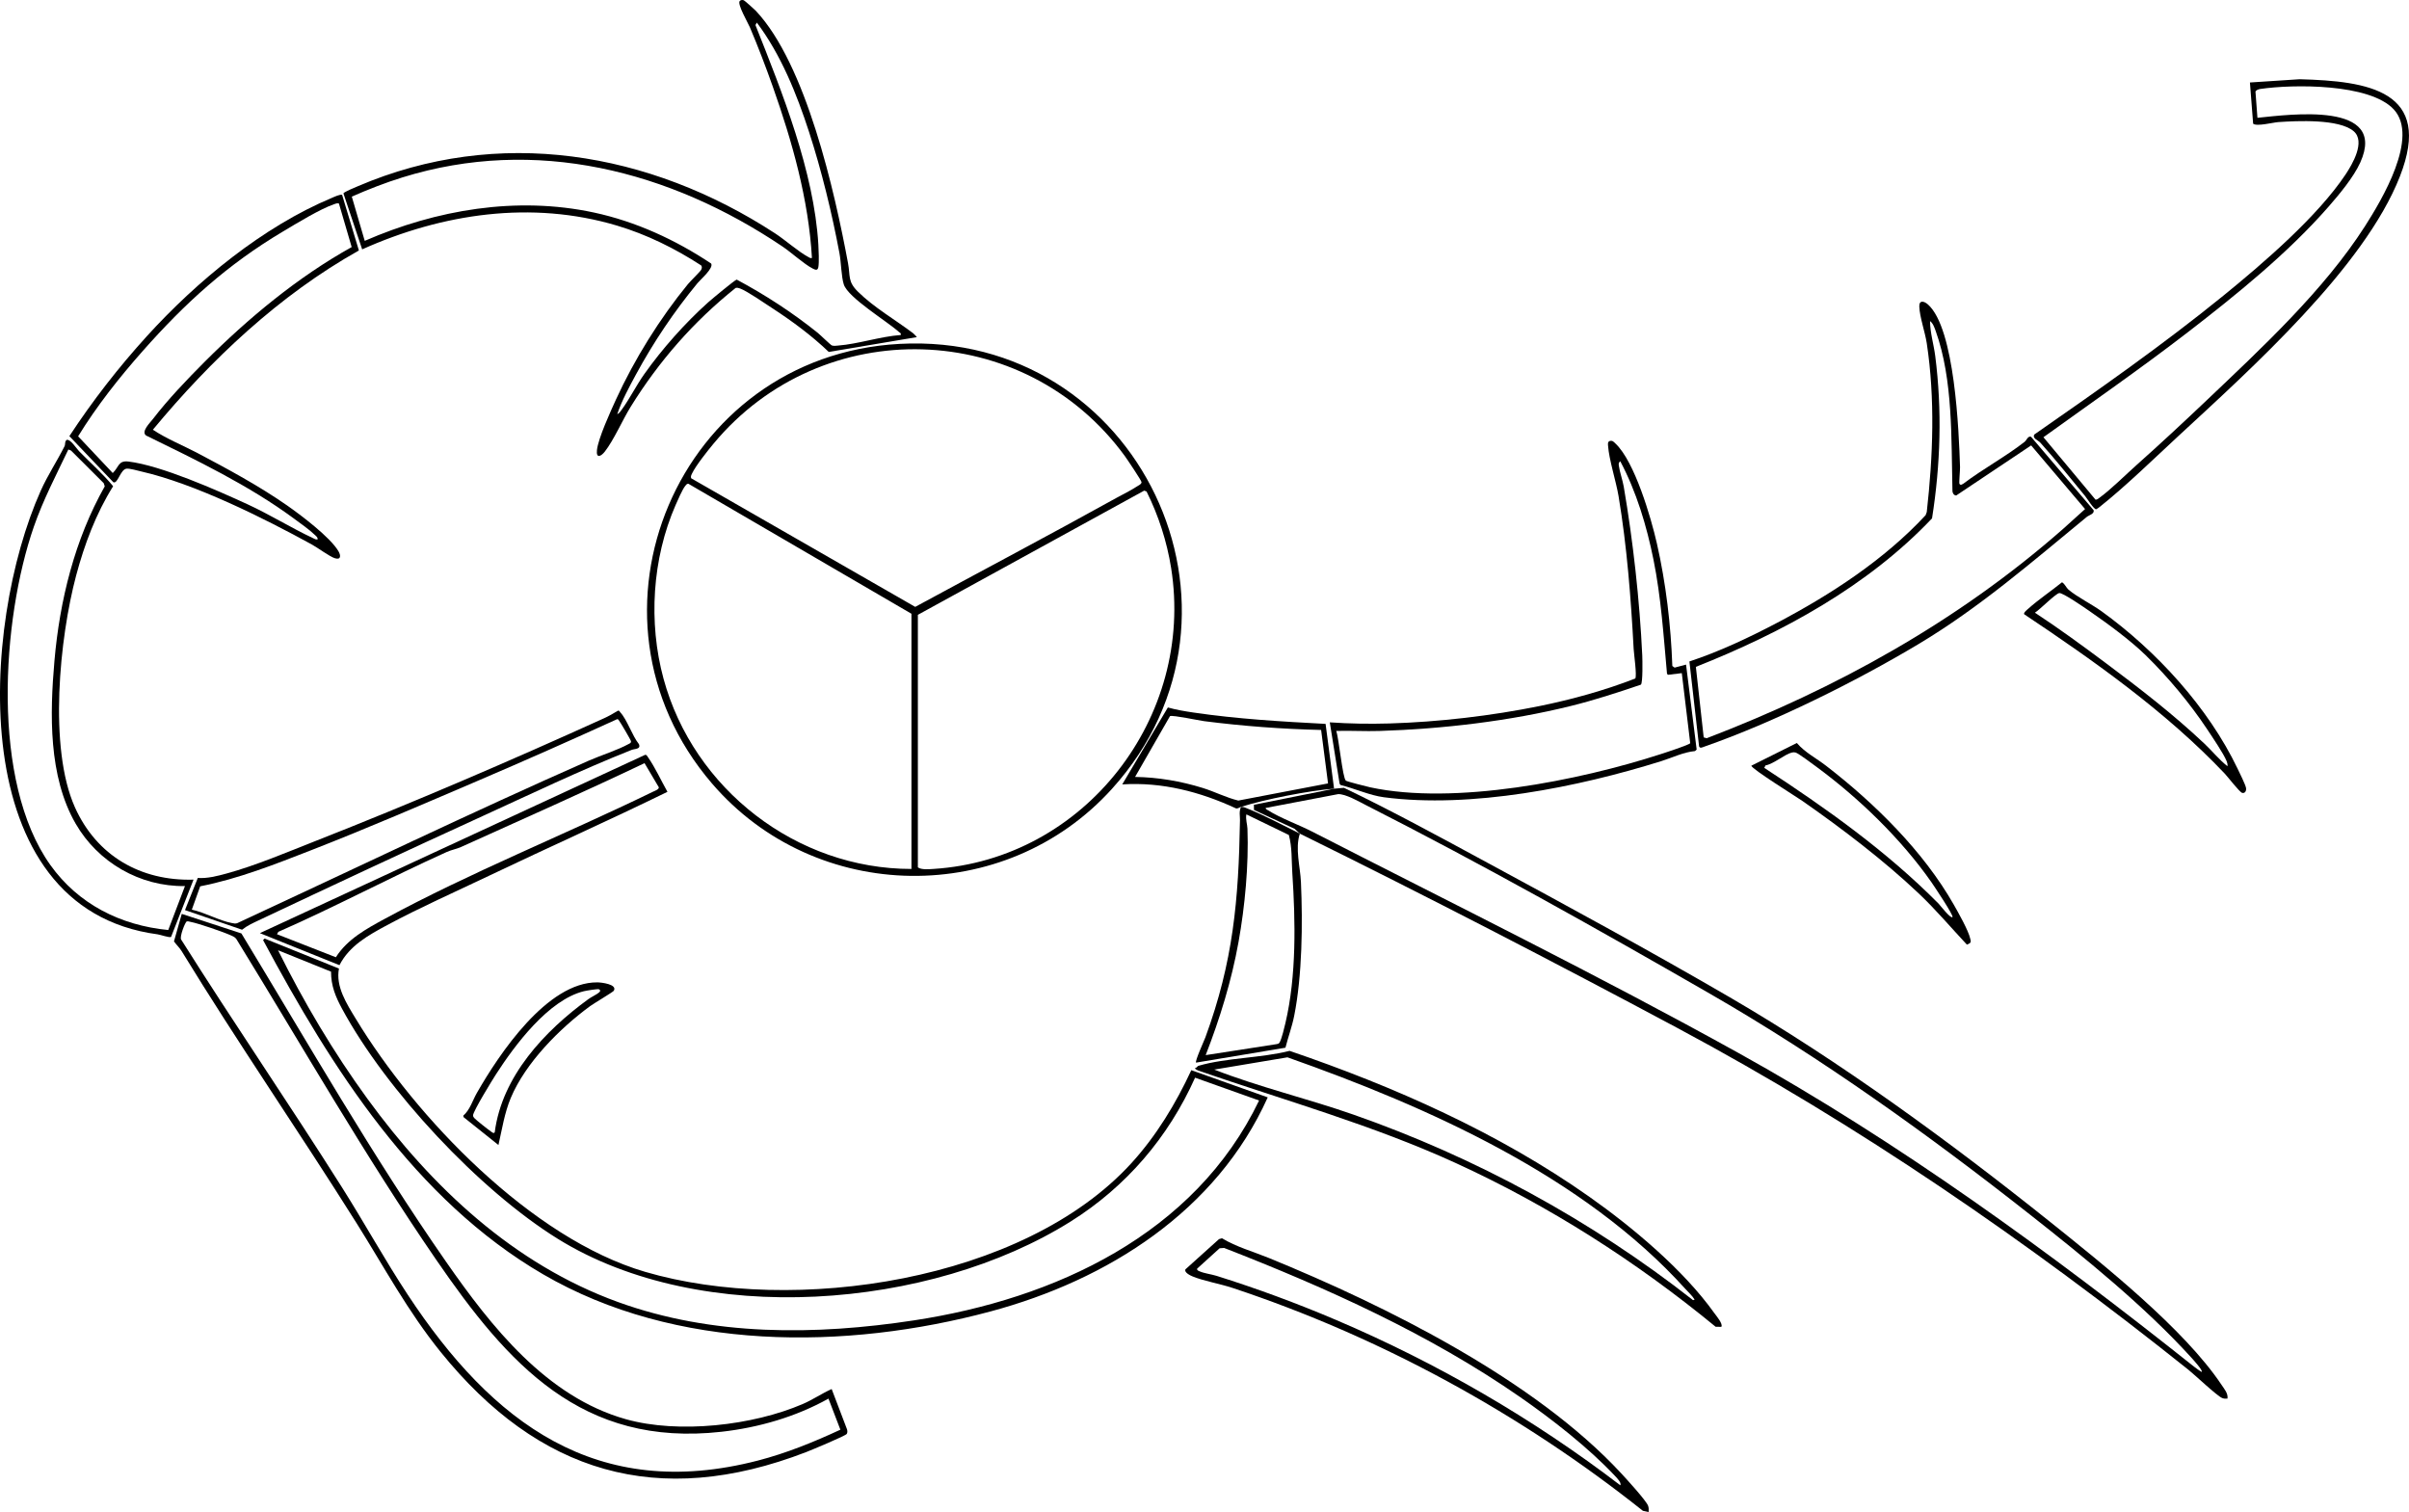 <?xml version="1.0" encoding="UTF-8"?>
<svg id="Layer_1" data-name="Layer 1" xmlns="http://www.w3.org/2000/svg" viewBox="0 0 4503.071 2826.184">
  <g id="_13:_d-LCx" data-name="13: d-LCx">
    <path d="M633.609,1810.377c-6.498,33.627,14.55,65.973,31.307,93.637,112.228,185.273,328.656,410.829,540.835,473.165,277.179,81.433,706.926,18.464,909.024-202.968,46.58-51.036,83.155-111.399,112.111-173.914l142.847,50.823c-95.563,212.418-298.806,341.229-517.966,400.082-271.29,72.853-588.898,74.77-836.636-69.404-239.482-139.37-395.863-386.228-523.356-624.654l2.829-2.841,139.005,56.073ZM2233.933,2014.329c-49.998,111.536-128.859,203.735-232.356,268.685-262.642,164.822-689.968,198.986-958.458,32.797-147.092-91.047-321.441-277.976-403.717-430.283-12.257-22.689-20.597-42.84-20.616-69.384l-99.029-39.95c47.988,96.669,103.564,190.515,167.209,277.771,120.359,165.009,273.153,308.978,468.281,379.719,176.682,64.053,369.174,62.347,553.256,34.256,263.274-40.176,524.79-160.647,645.068-410.962l-119.637-42.649Z"/>
  </g>
  <g id="Heart">
    <path d="M1681.335,642.771c446.463-24.179,696.47,500.505,397.44,831.44-200.047,221.39-553.967,216.356-748.056-10-269.294-314.064-62.805-799.051,350.616-821.44ZM1291.994,893.958l418.792,240.386c125.364-68.017,251.582-134.653,376.306-203.816,11.605-6.435,26.635-13.684,37.257-20.744,2.897-1.926,9.48-4.607,9.479-8.536,0-2.901-27.082-43.177-31.254-48.891-187.217-256.459-565.754-267.47-768.771-23.118-11.128,13.393-33.127,40.968-40.19,55.797-1.394,2.926-2.923,5.546-1.618,8.922ZM1703.747,1624.183v-477l-417.034-243.028c-2.998-.029-4.266,2.134-5.875,4.134-5.327,6.623-14.214,27.148-18.056,35.93-43.68,99.87-51.069,219.278-22.467,324.395,56.117,206.238,248.671,355.658,463.431,355.569ZM1715.747,1149.183v472c6.455,4.838,20.51,3.514,28.979,2.98,283.144-17.861,488.657-283.755,444.44-562.399-7.914-49.869-23.571-98.057-45.932-143.106l-4.446-1.613-423.041,232.138Z"/>
  </g>
  <g id="_5:_LM" data-name="5: LM">
    <path d="M2493.747,1474.183c-44.924,3.133-131.363,20.208-174,34-3.331,1.077-6.075,3.706-9.498,2.73-66.668-30.942-138.296-49.574-212.492-44.741l85.301-143.835c15.666,4.463,31.92,7.145,48.022,9.513,81.921,12.048,164.154,16.816,246.8,21.2l15.868,121.132ZM2469.535,1364.402c-73.142-1.746-146.012-7.193-218.555-16.452-11.019-1.406-57.633-11.582-63.915-9.459l-65.309,113.682c42.919.646,85.556,7.927,126.414,20.586,22.541,6.984,43.774,18.08,66.582,23.59l167.714-32.068-12.932-99.878Z"/>
  </g>
  <g id="_11:_p-LCx" data-name="11: p-LCx">
    <path d="M2429.747,1558.183c-9.191,28.26.767,61.215,2.082,90.918,3.422,77.307,2.355,174.322-12.621,249.544-4.056,20.372-11.271,39.594-16.354,59.646l-167.094,27.887c-2.378-2.839,15.037-40.7,17.518-47.463,51.927-141.521,62.041-256.057,64.571-405.627.152-8.959-2.147-15.204,1.898-24.905,4.848-.272,9.028,1.948,13.346,3.655,29.45,11.642,67.337,31.898,96.654,46.345ZM2409.228,1560.703l-79.461-38.52c-1.708,9.203,1.745,18.35,2.062,26.917,2.504,67.481-4.715,144.972-16.665,211.5-13.021,72.494-34.847,143.172-61.408,211.571l132.526-20.552c3.407-.853,4.29-.623,6.076-3.968,3.738-6.999,8.417-26.764,10.448-35.408,20.826-88.643,18.82-190.472,12.858-280.977-1.546-23.464-.149-47.427-6.436-70.562Z"/>
  </g>
  <g id="_17:_Ramus" data-name="17: Ramus">
    <path d="M2493.747,1474.183c6.224-.434,12.287-1.028,18.473-1.644,90.642,43.457,179.521,92.067,268.163,140.008,151.002,81.666,304.405,165.022,452.705,251.295,205.868,119.763,412.415,270.702,598.487,419.513,99.372,79.473,251.587,200.83,320.996,305.004,5.291,7.941,12.613,16.047,11.17,25.823-3.471.292-6.59.279-9.911-1.085-9.773-4.011-50.876-43.064-63.138-52.858-299.628-239.338-616.668-457.806-955.186-638.814-232.871-124.518-469.031-246.589-705.759-363.241l-9.893-9.11-75.828-35.168-.162-9.618,149.883-30.105ZM4115.727,2564.182c2.276-2.727-16.858-23.674-19.928-27.052-86.86-95.587-199.506-186.827-301.137-266.863-188.684-148.591-389.373-292.533-597.572-412.428-208.751-120.213-428.731-243.726-643.301-352.699-13.215-6.711-38.985-21.699-52.764-20.755l-135.278,25.818c.171,2.499,2.853,3.259,4.611,4.369,23.415,14.779,56.373,26.488,81.906,39.566,264.748,135.607,535.965,269.081,796.829,413.699,298.902,165.705,584.638,373.877,851.71,586.29,1.716,1.365,14.305,10.797,14.923,10.056Z"/>
  </g>
  <g id="_1:_p-RCA" data-name="1: p-RCA">
    <path d="M1707.001,622.947c.688.52,7.099,6.873,6.744,7.215l-164.56,27.656c-31.907-30.589-67.805-57.111-104.814-81.258-13.508-8.813-47.882-32.518-60.732-37.25-2.826-1.041-5.452-1.841-8.495-1.135-78.578,62.824-143.216,136.652-196.236,222.169-15.356,24.768-31.378,62.038-48.301,83.7-7.103,9.092-16.421,13.543-14.743-2.648,2.273-21.926,25.51-72.666,35.53-94.565,34.503-75.405,81.935-151.466,134.402-215.598,4.45-5.439,23.484-23.958,24.949-27.078,1.29-2.749,1.862-5.256.032-7.973-48.683-31.667-101.623-57.855-157.503-74.525-159.535-47.59-326.561-22.644-476.281,44.415l-35.027-104.586c.708-2.614,22.065-11.323,26.751-13.332,262.928-112.736,545.456-64.92,780.071,87.989,18.945,12.347,43.83,34.452,61.91,44.089,2.406,1.282,3.789,2.732,7.038,1.942-6.224-109.306-36.807-217.231-73.064-319.915-13.139-37.209-27.505-74.781-42.894-111.106-3.56-8.402-23.632-42.788-19.163-49.064,2.061-2.445,4.874-2.405,7.729-1.582,1.433.413,20.15,17.182,22.451,19.629,94.038,99.964,147.374,337.579,172.371,471.629,4.539,24.34-.948,34.274,18.555,53.445,30.582,30.059,69.316,52.07,103.28,77.738ZM1683.737,626.173c.935-3.825-1.399-3.849-3.353-5.627-21.713-19.768-95.11-63.966-103.108-88.892-4.681-14.587-4.963-41.582-8.03-57.97-13.979-74.699-33.475-154.89-56.923-227.077-23.136-71.223-52.53-144.312-97.605-204.405l-2.593,4.594c50.02,125.678,109.548,274.089,117.596,410.413.584,9.9,1.617,33.247.016,41.963-1.327,7.229-5.713,5.248-10.69,2.703-16.034-8.199-39.975-30.097-56.668-41.324-210.537-141.598-461.46-206.236-710.208-128.944-32.201,10.005-63.761,22.347-94.564,35.873l24.171,82.711c133.667-58.207,283.697-83.884,427.996-53.035,78.803,16.847,152.83,51.066,219.562,95.406,5.059,8.622-19.72,29.607-25.537,36.673-43.838,53.257-82.179,110.194-115.095,170.905-12.651,23.333-26.551,49.051-34.937,74.042,3.778-1.52,6.142-5.395,8.443-8.537,14.671-20.033,27.03-45.03,41.908-66.092,33.447-47.35,76.476-95.77,119.601-134.399,6.142-5.502,49.955-41.975,53.382-42.552,52.911,28.292,104.745,61.925,151.597,99.629,4.629,3.725,24.061,22.809,26.454,23.534,3.763,1.14,7.539.448,11.334.157,37.597-2.88,78.975-16.995,117.251-19.751Z"/>
  </g>
  <g id="_16:_R-PLB" data-name="16: R-PLB">
    <path d="M451.24,1744.69c124.87,205.898,245.224,416.349,382.874,614.126,84.166,120.93,187.609,252.35,336.06,293.94,98.331,27.549,237.031,11.849,330.603-28.542,18.685-8.066,35.322-19.598,53.828-27.914l28.726,75.38c.759,2.848,1.077,5.879-.549,8.528-2.178,3.548-66.727,30.437-76,34.012-277.168,106.855-500.138,39.248-682.987-187.085-61.797-76.493-105.416-158.35-157.216-240.784-107.267-170.702-222.034-337.02-327.188-508.812-3.855-6.298-9.919-11.88-14.193-17.927l14.568-51.433,111.474,36.511ZM349.034,1722.341c-2.775.908-13.812,28.75-10.385,33.873,98.102,155.641,202.41,307.739,300.727,463.339,41.901,66.314,79.998,135.511,123.106,200.894,157.491,238.87,352.821,387.479,654.108,309.58,53.225-13.762,104.628-34.662,154.315-57.754l-22.259-58.067c-60.605,33.953-130.771,54.21-199.924,61.953-261.29,29.259-399.235-126.193-533.799-322.153-132.605-193.108-250.338-399.33-373.15-598.85-2.438-3.456-5.802-4.843-9.469-6.531-14.112-6.499-61.809-22.913-76.479-25.583-2.262-.412-4.401-1.483-6.792-.7Z"/>
  </g>
  <g id="_7:_m-LAD" data-name="7: m-LAD">
    <path d="M3157.946,1236.366c56.021-18.496,110.976-44.43,163.145-71.838,100.612-52.858,200.956-118.071,278.406-201.594l2.137-5.863c11.667-104.43,15.803-211.181-.045-315.729-3.047-20.099-13.26-49.116-13.904-68.269-.424-12.63,8.804-10.468,16.15-3.978,50.428,44.547,57.878,237.84,59.993,304.007.175,5.477-2.109,29.63-1.14,31.131,2.471,3.829,5.059.818,7.7-.405,36.128-27.417,78.534-50.15,114.061-77.94,4.05-3.168,6.153-11.382,12.047-9.575l117.028,137.27c1.837,6.998-8.699,9.237-12.784,12.596-101.736,83.658-200.76,169.667-314.384,237.616-117.799,70.446-270.879,146.488-400.315,191.691-3.587,1.253-8.37,4.124-10.017-.576l-18.079-158.543ZM3170.036,1246.46l14.628,131.802,5.61,1.593c242.908-92.996,469.761-218.751,665.507-390.638l41.774-37.705-100.775-118.964-140.072,93.597c-4.418-.078-7.216-4.797-7.055-8.868-2.387-96.223,1.445-207.407-31.336-298.665-2.169-6.038-5.135-14.747-10.55-18.429.127,21.978,6.939,43.491,9.723,65.256,12.906,100.885,9.915,203.221-5.998,303.488-120.106,126.835-280.165,213.675-441.456,277.532Z"/>
  </g>
  <g id="_8:_d-LAD" data-name="8: d-LAD">
    <path d="M3924.99,947.396c-2.091,1.662-4.202,3.291-6.633,4.472-4.294.611-16.805-19.978-20.659-24.636-27.059-32.701-55.695-68.819-83.963-100.037-3.914-4.323-15.066-7.552-11.093-15.023,120.073-83.495,240.518-167.755,354.05-260.044,73.703-59.913,175.597-147.59,227.872-226.128,12.772-19.188,37.619-61.473,15.102-80.736-27.317-23.369-105.737-19.446-140.894-17.056-9.856.67-40.396,8.614-47.045,2.991l-5.991-77.027,92.929-6.073c127.773,3.437,250.182,20.938,187.468,181.47-66.578,170.422-279.702,361.08-414.359,485.641-45.936,42.492-98.476,93.784-146.784,132.185ZM4219.75,220.19c60.646-6.06,243.88-31.33,192.339,83.336-12.361,27.501-39.315,59.809-59.314,82.686-75.708,86.605-172.173,164.617-263.199,234.801-88.06,67.897-179.613,131.274-269.833,196.244l97.296,116.613c2.713.508,5.588-2.182,7.7-3.709,20.959-15.156,48.665-42.811,69.036-60.949,43.887-39.076,87.394-79.524,130-120,103.494-98.322,220.325-206.514,297.237-326.763,30.955-48.397,101.661-166.233,53.522-218.052-45.11-48.558-188.404-47.156-249.662-38.09-2.77.41-8.13,2.142-8.781,5.058l3.66,48.825Z"/>
  </g>
  <g id="_6:_p-LAD" data-name="6: p-LAD">
    <path d="M3151.685,1242.246l19.823,158.783-3.079,2.839c-21.536,1.945-42.39,12.347-63.155,18.842-155.536,48.651-355.849,88.92-518.511,67.456-26.589-3.508-54.881-16.548-81.058-22.942l-1.63-2.37-18.327-114.679c36.615,2.541,74.217,3.179,111.081,2.09,92.025-2.719,191.093-14.224,281.377-32.623,60.186-12.266,121.431-29.198,178.578-51.421,3.292-5.467-2.504-45.521-3.017-55.059-5.116-95.005-12.526-191.899-28.23-285.77-4.671-27.923-17.962-68.458-19.65-94.512-.228-3.518-.846-6.84,3.099-8.548,5.422-1.466,7.517,1.658,10.833,4.778,35.791,33.668,66.342,138.225,77.346,186.653,16.956,74.627,26.182,152.643,28.888,229.108l4.285,3.013,21.347-5.64ZM3143.741,1258.17l-26.133,3.144-1.566-2.427c-6.447-71.139-11.074-142.729-25.222-212.777-12.779-63.271-31.84-126.967-62.063-183.917-3.364,2.437-3.162,4.749-2.658,8.466,1.544,11.395,7.048,26.854,9.141,39.031,17.349,100.907,29.823,213.395,34.591,315.409.382,8.175,1.214,51.415-2.567,54.614-43.218,14.706-86.69,28.908-131.1,39.886-114.296,28.256-239.532,42.889-357.334,46.666-26.958.864-54.123-.822-81.076-.069,4.938,13.09,11.858,87.872,18.038,92.942,2.052,1.684,39.49,11.158,45.538,12.462,157.269,33.903,390.351-12.544,542.844-61.991,7.3-2.367,54.603-17.693,55.309-20.574l-15.741-130.866Z"/>
  </g>
  <g id="_2:_m-RCA" data-name="2: m-RCA">
    <path d="M639.555,364.374l31.315,103.791c-149.021,83.551-276.616,204.198-385.088,335.017,26.091,17.351,56.146,29.256,84.008,43.958,55.795,29.44,114.926,61.376,166.589,97.411,25.97,18.114,80.856,59.464,96.261,85.729,4.846,8.263,4.87,16.798-6.981,13.033-9.473-3.01-31.854-19.59-42.57-25.472-90.72-49.796-219.117-113.839-319.328-136.672-6.845-1.56-21.005-5.756-27.061-5.181-11.741,1.115-16.611,29.531-24.938,25.296l-82.09-86.103c43.333-66.017,91.922-128.604,145.047-187.026,93.254-102.552,216.649-204.447,345.681-258.319,3.871-1.616,16.271-7.498,19.155-5.462ZM633.557,380.37c-3.327-1.071-6.213.335-9.253,1.379-26.206,8.996-70.102,35.93-95.158,50.832-104.034,61.875-182.679,133.409-262.426,223.574-44.093,49.853-85.755,102.603-120.699,159.374l64.727,68.619c11.857-11.306,10.115-23.804,29.491-21.454,60.997,7.398,164.555,53.258,222.228,79.771,41.862,19.245,81.928,44.301,122.625,63.374,2.89,1.355,5.089,3.056,8.647,2.333.518-4.095-3.409-6.511-5.965-9.015-9.406-9.215-27.053-21.574-38.197-29.803-84.231-62.202-182.784-109.46-276.607-155.384-9.488-7.411,7.129-23.284,12.834-30.732,27.742-36.216,64.506-74.732,96.886-107.114,81.369-81.371,173.949-158.304,274.711-214.303l-23.843-81.451Z"/>
  </g>
  <g id="_3:_d-RCA" data-name="3: d-RCA">
    <path d="M361.739,1644.193l-41.987,107.103c-3.463,1.722-19.807-4.187-25.212-4.907-363.654-48.462-330.086-579.614-218.509-828.921,12.989-29.023,30.527-55.44,44.611-83.389,1.909-3.788-.081-9.085,4.144-11.891,6.847-1.806,18.382,16.385,22.908,21.048,21.16,21.806,44.726,42.422,63.771,65.6-32.05,51.162-53.644,108.691-69.148,166.917-30.979,116.337-51.93,322.345-2.287,433.148,40.582,90.579,122.766,138.138,221.71,135.292ZM345.737,1656.194c-84.087,1.17-162.554-44.244-204.334-116.668-51.04-88.477-48.259-205.424-39.636-304.323,9.868-113.192,37.98-227.062,94.044-326.167l-1.956-5.959-61.081-60.922-5-1.967c-22.738,47.67-47.203,94.343-64.571,144.452-60.097,173.396-80.268,476.399,30.913,632.172,52.264,73.226,131.39,112.953,220.387,121.528l31.233-82.147Z"/>
  </g>
  <g id="_12:_OM1" data-name="12: OM1">
    <path d="M3217.595,2480.01l-10.522-.04c-148.066-121.749-311.362-226.241-485.973-306.14-154.862-70.862-318.974-116.764-479.712-172.289-2.004-.692-7.62-2.707-7.612-5.316,3.483.093,3.573-3.221,6.906-4.197,51.026-14.938,117.236-14.378,169.883-27.828,195.69,66.756,390.404,153.019,559.811,272.354,81.084,57.118,176.527,136.892,234.164,217.836,3.286,4.615,16.84,20.358,13.056,25.62ZM3150.583,2409.347c-190.27-210.83-480.488-340.057-743.975-433.061l-136.851,22.907c84.925,33.075,173.945,54.018,259.916,84.064,228.879,79.992,444.583,197.505,635.113,346.897l2.948-.959c-4.551-7.532-11.331-13.401-17.15-19.849Z"/>
  </g>
  <g id="_14:_OM2" data-name="14: OM2">
    <path d="M3081.737,2826.184l-10.708-2.285c-227.698-181.088-490.54-325.05-767.314-416.684-23.094-7.646-53.126-12.694-74.548-21.452-4.288-1.753-16.376-7.637-13.141-13.329l62.636-56.381,5.597-1.586c26.558,16.178,58.397,24.924,87.425,36.78,219.965,89.842,496.647,227.492,659.091,402.909,9.627,10.396,45.883,50.026,49.892,60.104,1.583,3.979,1.264,7.816,1.07,11.926ZM3019.048,2758.882c-49.452-52.771-117.955-106.2-177.471-147.529-169.365-117.608-361.66-204.148-553.348-278.773l-8.44.603-42.01,38.061c-.736,3.255,2.628,4.114,4.808,5.098,8.34,3.761,22.274,5.493,31.585,8.415,75.547,23.705,150.25,51.311,223.582,82.534,189.123,80.523,369.131,185.103,531.002,308.881,2.734-4.639-6.35-13.706-9.709-17.291Z"/>
  </g>
  <g id="_4:_R-PDA" data-name="4: R-PDA">
    <path d="M1155.085,1328.381c2.672-.619,3.096,1.683,4.395,3.058,12.41,13.139,22.605,44.241,34.796,59.367,4.23,9.948-7.671,8.491-13.93,10.976-96.346,38.243-193.426,84.896-287.951,128.049-136.854,62.477-273.328,126.388-409.365,190.635-10.55,4.983-21.499,9.979-30.558,17.312l-106.668-36.721,23.917-60.034c17.606,1.251,36.439-3.597,53.599-8.267,54.713-14.891,115.183-40.683,168.4-61.6,179.137-70.412,362.119-148.996,537.375-228.625,9.002-4.09,17.581-8.972,25.991-14.149ZM374.202,1656.642l-15.628,43.617c23.823,5.098,52.076,20.918,75.106,25.067,3.55.64,6.549,1.552,10.152.017,218.664-101.453,435.965-206.228,656.557-303.518,22.879-10.091,53.784-19.619,74.775-31.216,2.208-1.22,4.687-1.822,4.371-5.096-.218-2.262-20.654-36.8-22.825-39.312-1.041-1.204-1.655-2.535-3.572-1.76-85.984,39.224-172.525,77.535-259.414,114.719-103.043,44.096-207.671,89.281-312.024,129.976-67.644,26.38-136.038,53.467-207.497,67.506Z"/>
  </g>
  <g id="_15:_L-PDA" data-name="15: L-PDA">
    <path d="M1247.631,1480.012c-110.016,53.872-222.05,103.664-332.602,156.454-63.035,30.1-130.054,59.764-191.325,92.675-34.84,18.713-70.514,38.351-89.157,74.892l-148.785-59.874,719.897-333.155c3.024-.823,4.352,2.563,5.731,4.542,13.31,19.101,24.667,43.998,36.242,64.467ZM517.744,1746.162l110.098,43.067c21.462-33.989,57.458-53.441,91.863-72.089,159.994-86.722,336.488-157.252,500.753-237.248,3.034-1.477,11.434-4.204,11.046-8.339l-26.711-45.132c-113.48,54.141-228.52,104.91-343.066,156.742-8.013,3.626-17.896,5.345-26.694,9.306-105.771,47.619-208.423,102.593-314.704,149.238l-2.585,4.456Z"/>
  </g>
  <g id="_10:_D2" data-name="10: D2">
    <path d="M3783.76,1148.145c-1.841-2.655,5.223-8.258,7.049-9.899,19.315-17.364,43.319-33.416,63.656-49.92,5.57,3.305,7.53,9.834,12.242,13.896,15.315,13.201,43.744,27.393,61.669,40.331,102.369,73.89,199.221,179.42,254.128,293.872,3.515,7.326,14.796,30.004,15.919,36.208.916,5.062-1.593,10.865-7.31,9.318-4.726-1.278-26.767-29.907-32.34-35.796-108.826-114.991-243.796-210.449-375.015-298.01ZM4011.028,1224.895c-29.53-28.844-71.329-59.247-105.839-83.154-8.188-5.672-49.782-34.486-55.945-33.214-7.448,1.538-36.357,31.139-45.461,36.658,45.24,29.661,88.756,61.551,132.091,93.871,63.422,47.301,127.122,96.478,184.925,151.075,14.547,13.74,27.394,29.811,42.927,42.053.437-3.442-.271-6.27-1.537-9.443-5.601-14.035-27.069-45.562-36.387-59.612-32.301-48.705-73.155-97.582-114.774-138.234Z"/>
  </g>
  <g id="_9:_D1" data-name="9: D1">
    <path d="M3358.775,1388.759c15.204,17.786,36.219,28.314,54.764,42.632,90.509,69.876,181.634,159.474,238.552,259.448,8.375,14.71,27.357,48.211,30.728,63.337.733,3.289,2.316,6.288-1.056,9.036l-5.058,2.451c-29.868-31.868-58.044-65.371-89.905-95.532-65.506-62.011-143.18-121.132-217.223-172.777-11.968-8.348-95.819-60.339-95.792-66.171l84.99-42.423ZM3649.737,1714.173c2.66-2.756-35.137-59.132-39.548-65.432-56.662-80.934-135.144-156.821-214.614-215.386-6.301-4.644-34.549-25.86-39.3-26.836-2.695-.554-4.294-.498-6.956.126-12.688,2.97-34.083,21.409-49.081,23.998l-2.381,4.572c115.04,75.015,228.998,155.887,325.941,253.917,2.449,2.477,22.49,28.615,25.937,25.042Z"/>
  </g>
  <g id="_18:_L-PLB" data-name="18: L-PLB">
    <path d="M1147.386,1851.848c-1.331,2.278-37.894,24.037-44.269,28.705-56.741,41.555-120.9,106.027-148.341,171.659-11.781,28.178-16.299,58.422-23.053,87.965l-65.091-52.018-.741-2.702c12.84-11.289,17.257-28.177,25.513-42.617,41.494-72.571,131.563-207.509,225.337-206.654,7.089.065,37.766,3.468,30.644,15.661ZM886.364,2089.587c2.935,3.488,26.717,22.267,31.538,25.441,2.015,1.327,5.104,4.482,6.902,1.214,13.562-104.688,93.13-189.176,175.161-248.841,5.4-3.928,15.924-8.837,19.723-12.276,2.565-2.322,3.278-3.981.08-5.975-1.999-1.246-24.425,2.583-28.467,3.587-66.214,16.448-128.884,100.563-164.385,155.615-6.816,10.569-42.848,69.11-42.679,76.561.039,1.699,1.043,3.386,2.126,4.674Z"/>
  </g>
</svg>